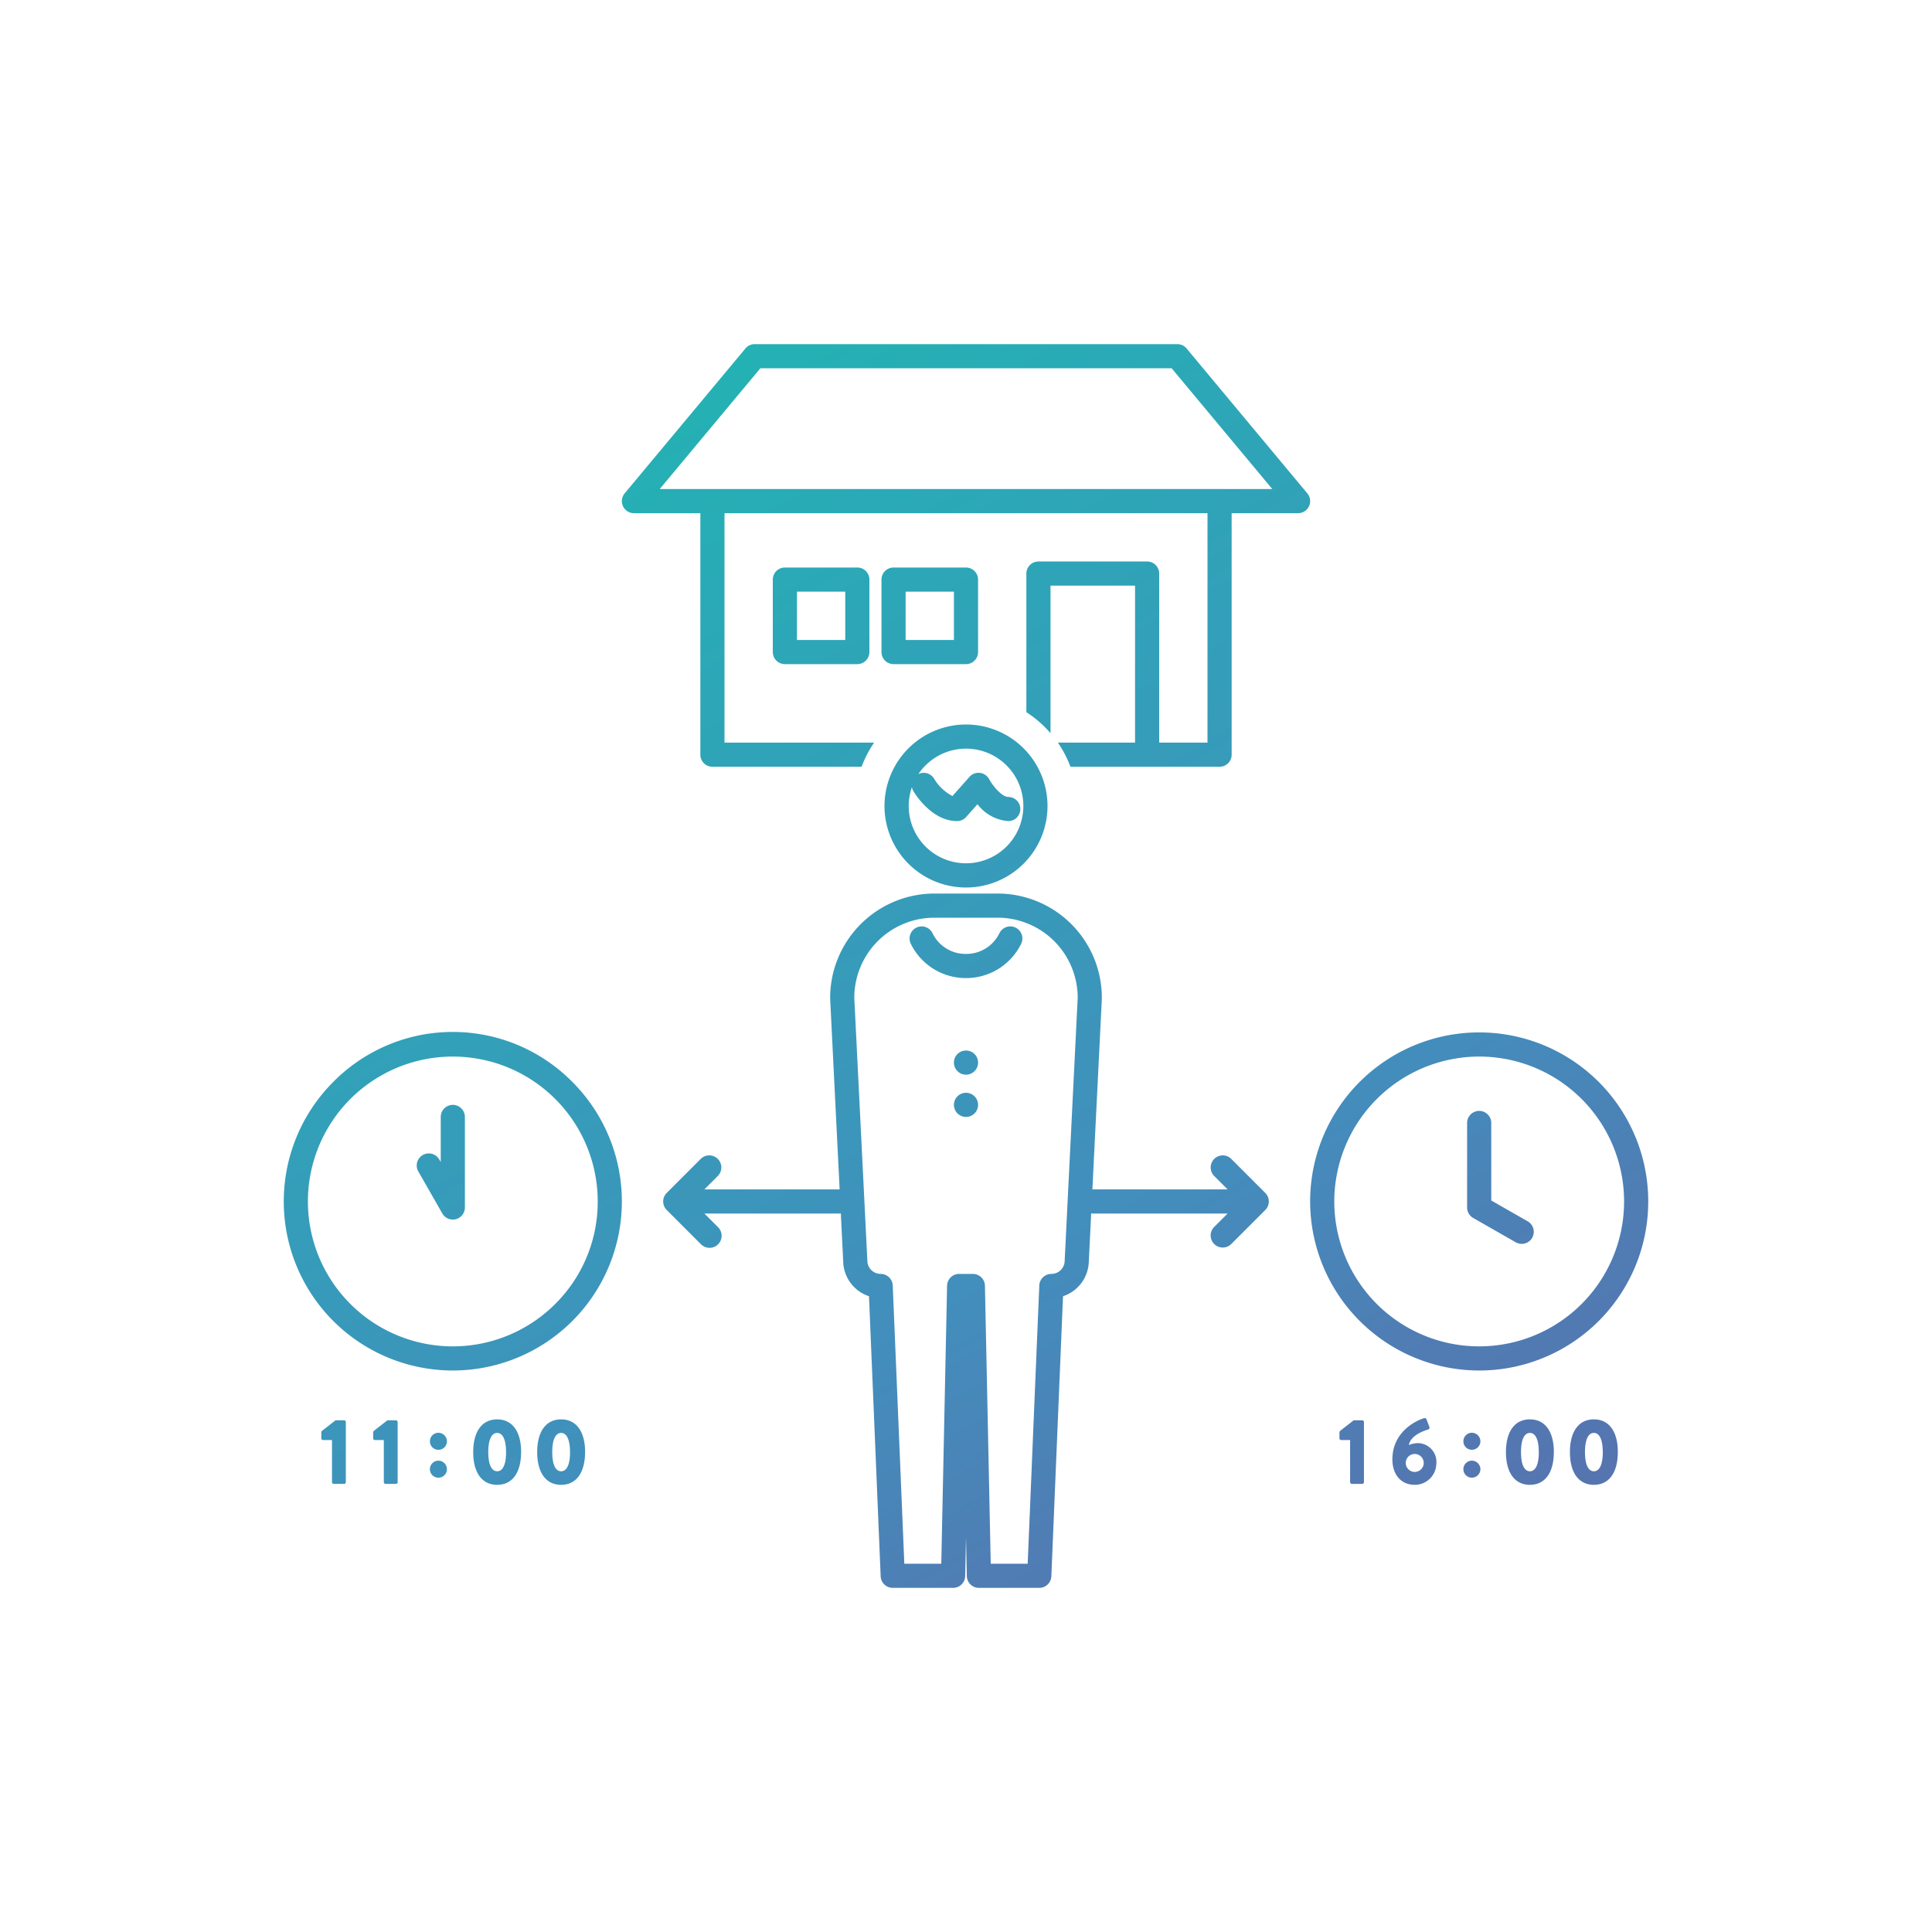 <svg xmlns="http://www.w3.org/2000/svg" xmlns:xlink="http://www.w3.org/1999/xlink" width="320" height="320" viewBox="0 0 320 320">
  <defs>
    <style>
      .cls-1 {
        fill: url(#名称未設定グラデーション_10);
      }
    </style>
    <linearGradient id="名称未設定グラデーション_10" data-name="名称未設定グラデーション 10" x1="203.733" y1="281.34" x2="86.774" y2="78.76" gradientUnits="userSpaceOnUse">
      <stop offset="0" stop-color="#5674af"/>
      <stop offset="0.159" stop-color="#4f7db4"/>
      <stop offset="0.33" stop-color="#438dbc"/>
      <stop offset="0.66" stop-color="#339fb9"/>
      <stop offset="0.994" stop-color="#24b1b4"/>
    </linearGradient>
  </defs>
  <title>engineer01</title>
  <g id="engineer01">
    <path class="cls-1" d="M57.282,235.542v9.943a.29.29,0,0,1-.279.294H55.285a.294.294,0,0,1-.295-.294v-6.969H53.5a.291.291,0,0,1-.278-.294v-.977a.436.436,0,0,1,.092-.231l2.262-1.766H57A.29.29,0,0,1,57.282,235.542Zm8.3-.294H64.161L61.9,237.014a.437.437,0,0,0-.093.231v.977a.292.292,0,0,0,.279.294h1.487v6.969a.294.294,0,0,0,.294.294h1.719a.291.291,0,0,0,.279-.294v-9.943A.291.291,0,0,0,65.586,235.248Zm7.027,2.065a1.405,1.405,0,0,0-1.4,1.416,1.391,1.391,0,0,0,1.4,1.4,1.4,1.4,0,0,0,1.416-1.4A1.419,1.419,0,0,0,72.613,237.313Zm0,4.62a1.405,1.405,0,0,0-1.4,1.416,1.39,1.39,0,0,0,1.4,1.4,1.4,1.4,0,0,0,1.416-1.4A1.419,1.419,0,0,0,72.613,241.933Zm13.7-1.419c0,3.391-1.44,5.421-3.964,5.421s-3.965-2.03-3.965-5.421,1.44-5.421,3.965-5.421S86.315,237.122,86.315,240.514Zm-2.493,0c0-2.03-.527-3.175-1.471-3.175s-1.472,1.145-1.472,3.175.527,3.174,1.472,3.174S83.822,242.558,83.822,240.514Zm13.09,0c0,3.391-1.441,5.421-3.965,5.421s-3.965-2.03-3.965-5.421,1.44-5.421,3.965-5.421S96.912,237.122,96.912,240.514Zm-2.494,0c0-2.03-.526-3.175-1.471-3.175s-1.471,1.145-1.471,3.175.526,3.174,1.471,3.174S94.418,242.558,94.418,240.514Zm131.223-5.266h-1.425l-2.262,1.766a.437.437,0,0,0-.093.231v.977a.292.292,0,0,0,.28.294h1.486v6.969a.294.294,0,0,0,.295.294h1.719a.29.29,0,0,0,.278-.294v-9.943A.29.29,0,0,0,225.641,235.248Zm12.268,7.14a3.566,3.566,0,0,1-3.547,3.547c-2.4,0-3.732-1.8-3.732-4.213,0-4.554,3.872-6.4,5.2-6.815a.354.354,0,0,1,.479.247l.45,1.194c.062.185.015.355-.294.449-.728.231-2.788.944-3.114,2.539a4.488,4.488,0,0,1,1.472-.31A3.112,3.112,0,0,1,237.909,242.388Zm-2.091-.077a1.487,1.487,0,1,0-1.487,1.486A1.5,1.5,0,0,0,235.818,242.311Zm7.973-5a1.4,1.4,0,0,0-1.4,1.416,1.39,1.39,0,0,0,1.4,1.4,1.406,1.406,0,0,0,1.416-1.4A1.421,1.421,0,0,0,243.791,237.313Zm0,4.62a1.4,1.4,0,0,0-1.4,1.416,1.389,1.389,0,0,0,1.4,1.4,1.405,1.405,0,0,0,1.416-1.4A1.421,1.421,0,0,0,243.791,241.933Zm13.578-1.419c0,3.391-1.44,5.421-3.965,5.421s-3.965-2.03-3.965-5.421,1.441-5.421,3.965-5.421S257.369,237.122,257.369,240.514Zm-2.493,0c0-2.03-.527-3.175-1.472-3.175s-1.471,1.145-1.471,3.175.526,3.174,1.471,3.174S254.876,242.558,254.876,240.514Zm13.09,0c0,3.391-1.441,5.421-3.965,5.421s-3.965-2.03-3.965-5.421,1.441-5.421,3.965-5.421S267.966,237.122,267.966,240.514Zm-2.493,0c0-2.03-.528-3.175-1.472-3.175s-1.472,1.145-1.472,3.175.527,3.174,1.472,3.174S265.473,242.558,265.473,240.514ZM94.8,179.2a28,28,0,1,1-39.6,0A27.818,27.818,0,0,1,94.8,179.2ZM99,199a24,24,0,1,0-7.029,16.971A23.847,23.847,0,0,0,99,199ZM75,183a2,2,0,0,0-2,2v7.469l-.264-.461a2,2,0,0,0-3.472,1.984l4,7A2,2,0,0,0,75,202a1.964,1.964,0,0,0,.513-.067A2,2,0,0,0,77,200V185A2,2,0,0,0,75,183Zm142,16a28,28,0,1,1,28,28A28.032,28.032,0,0,1,217,199Zm4,0a24,24,0,1,0,24-24A24.027,24.027,0,0,0,221,199Zm23.008,2.736,7,4a2,2,0,1,0,1.984-3.472L247,198.839V186a2,2,0,0,0-4,0v14A2,2,0,0,0,244.008,201.736ZM142,94a2,2,0,0,1,2,2v12a2,2,0,0,1-2,2H130a2,2,0,0,1-2-2V96a2,2,0,0,1,2-2Zm-2,4h-8v8h8Zm22-2v12a2,2,0,0,1-2,2H148a2,2,0,0,1-2-2V96a2,2,0,0,1,2-2h12A2,2,0,0,1,162,96Zm-4,2h-8v8h8Zm58.537-16.28A2,2,0,0,1,215,85H204v40a2,2,0,0,1-2,2H177.3a18.474,18.474,0,0,0-2.085-4H188V97H174v24.442a18.613,18.613,0,0,0-4-3.483V95a2,2,0,0,1,2-2h18a2,2,0,0,1,2,2v28h8V85H120v38h24.786a18.427,18.427,0,0,0-2.084,4H118a2,2,0,0,1-2-2V85H105a2,2,0,0,1-1.537-3.28l20-24A2,2,0,0,1,125,57h70a2,2,0,0,1,1.537.72ZM210.73,81,194.063,61H125.937L109.27,81H210.73ZM160,120a13.5,13.5,0,1,1-13.5,13.5A13.515,13.515,0,0,1,160,120Zm0,4a9.494,9.494,0,0,0-7.892,4.22,1.994,1.994,0,0,1,2.611.759,7.629,7.629,0,0,0,3.037,2.87l2.818-3.176a2,2,0,0,1,3.255.374C164.507,130.282,165.99,132,167,132a2,2,0,0,1,0,4,7.1,7.1,0,0,1-5.1-2.792l-1.88,2.119a2,2,0,0,1-1.5.673c-4.175,0-6.941-4.472-7.242-4.981a1.954,1.954,0,0,1-.237-.651A9.494,9.494,0,1,0,160,124Zm49.571,73.586a2,2,0,0,1,0,2.828l-5.657,5.657a2,2,0,0,1-2.828-2.828L203.329,201H181a1.949,1.949,0,0,1-.266-.027l-.4,8.131a6.2,6.2,0,0,1-4.265,5.59l-1.933,46.389a2,2,0,0,1-2,1.917h-10a2,2,0,0,1-2-1.958l-.135-6.49-.135,6.49a2,2,0,0,1-2,1.958h-10a2,2,0,0,1-2-1.917l-1.933-46.389a6.2,6.2,0,0,1-4.265-5.59l-.4-8.131A1.949,1.949,0,0,1,139,201H116.671l2.243,2.243a2,2,0,1,1-2.828,2.828l-5.657-5.657a2,2,0,0,1,0-2.828l5.657-5.657a2,2,0,0,1,2.828,2.828L116.671,197H139c.024,0,.046.006.069.007L137.5,165.425A17.287,17.287,0,0,1,154.67,148h10.66a17.268,17.268,0,0,1,17.17,17.326c0,.033,0,.067,0,.1l-1.567,31.582c.023,0,.045-.007.069-.007h22.329l-2.243-2.243a2,2,0,0,1,2.828-2.828ZM178.5,165.278A13.264,13.264,0,0,0,165.33,152H154.67a13.264,13.264,0,0,0-13.17,13.326l2.165,43.58a2.2,2.2,0,0,0,2.2,2.094,2,2,0,0,1,2,1.917L149.784,259h6.122l.96-46.042a2,2,0,0,1,2-1.958h2.27a2,2,0,0,1,2,1.958l.96,46.042h6.122l1.921-46.083a2,2,0,0,1,2-1.917,2.2,2.2,0,0,0,2.2-2.095ZM160,174a2,2,0,1,0,2,2A2,2,0,0,0,160,174Zm0,7a2,2,0,1,0,2,2A2,2,0,0,0,160,181Zm8.264-27.332a2,2,0,0,0-2.7.852l-.075.143A6.082,6.082,0,0,1,160,158h-.066a6.079,6.079,0,0,1-5.486-3.443,2,2,0,0,0-3.585,1.775A10.143,10.143,0,0,0,159.9,162h.1a10.141,10.141,0,0,0,9.039-5.49l.075-.144A2,2,0,0,0,168.264,153.668Z"/>
  </g>
</svg>
